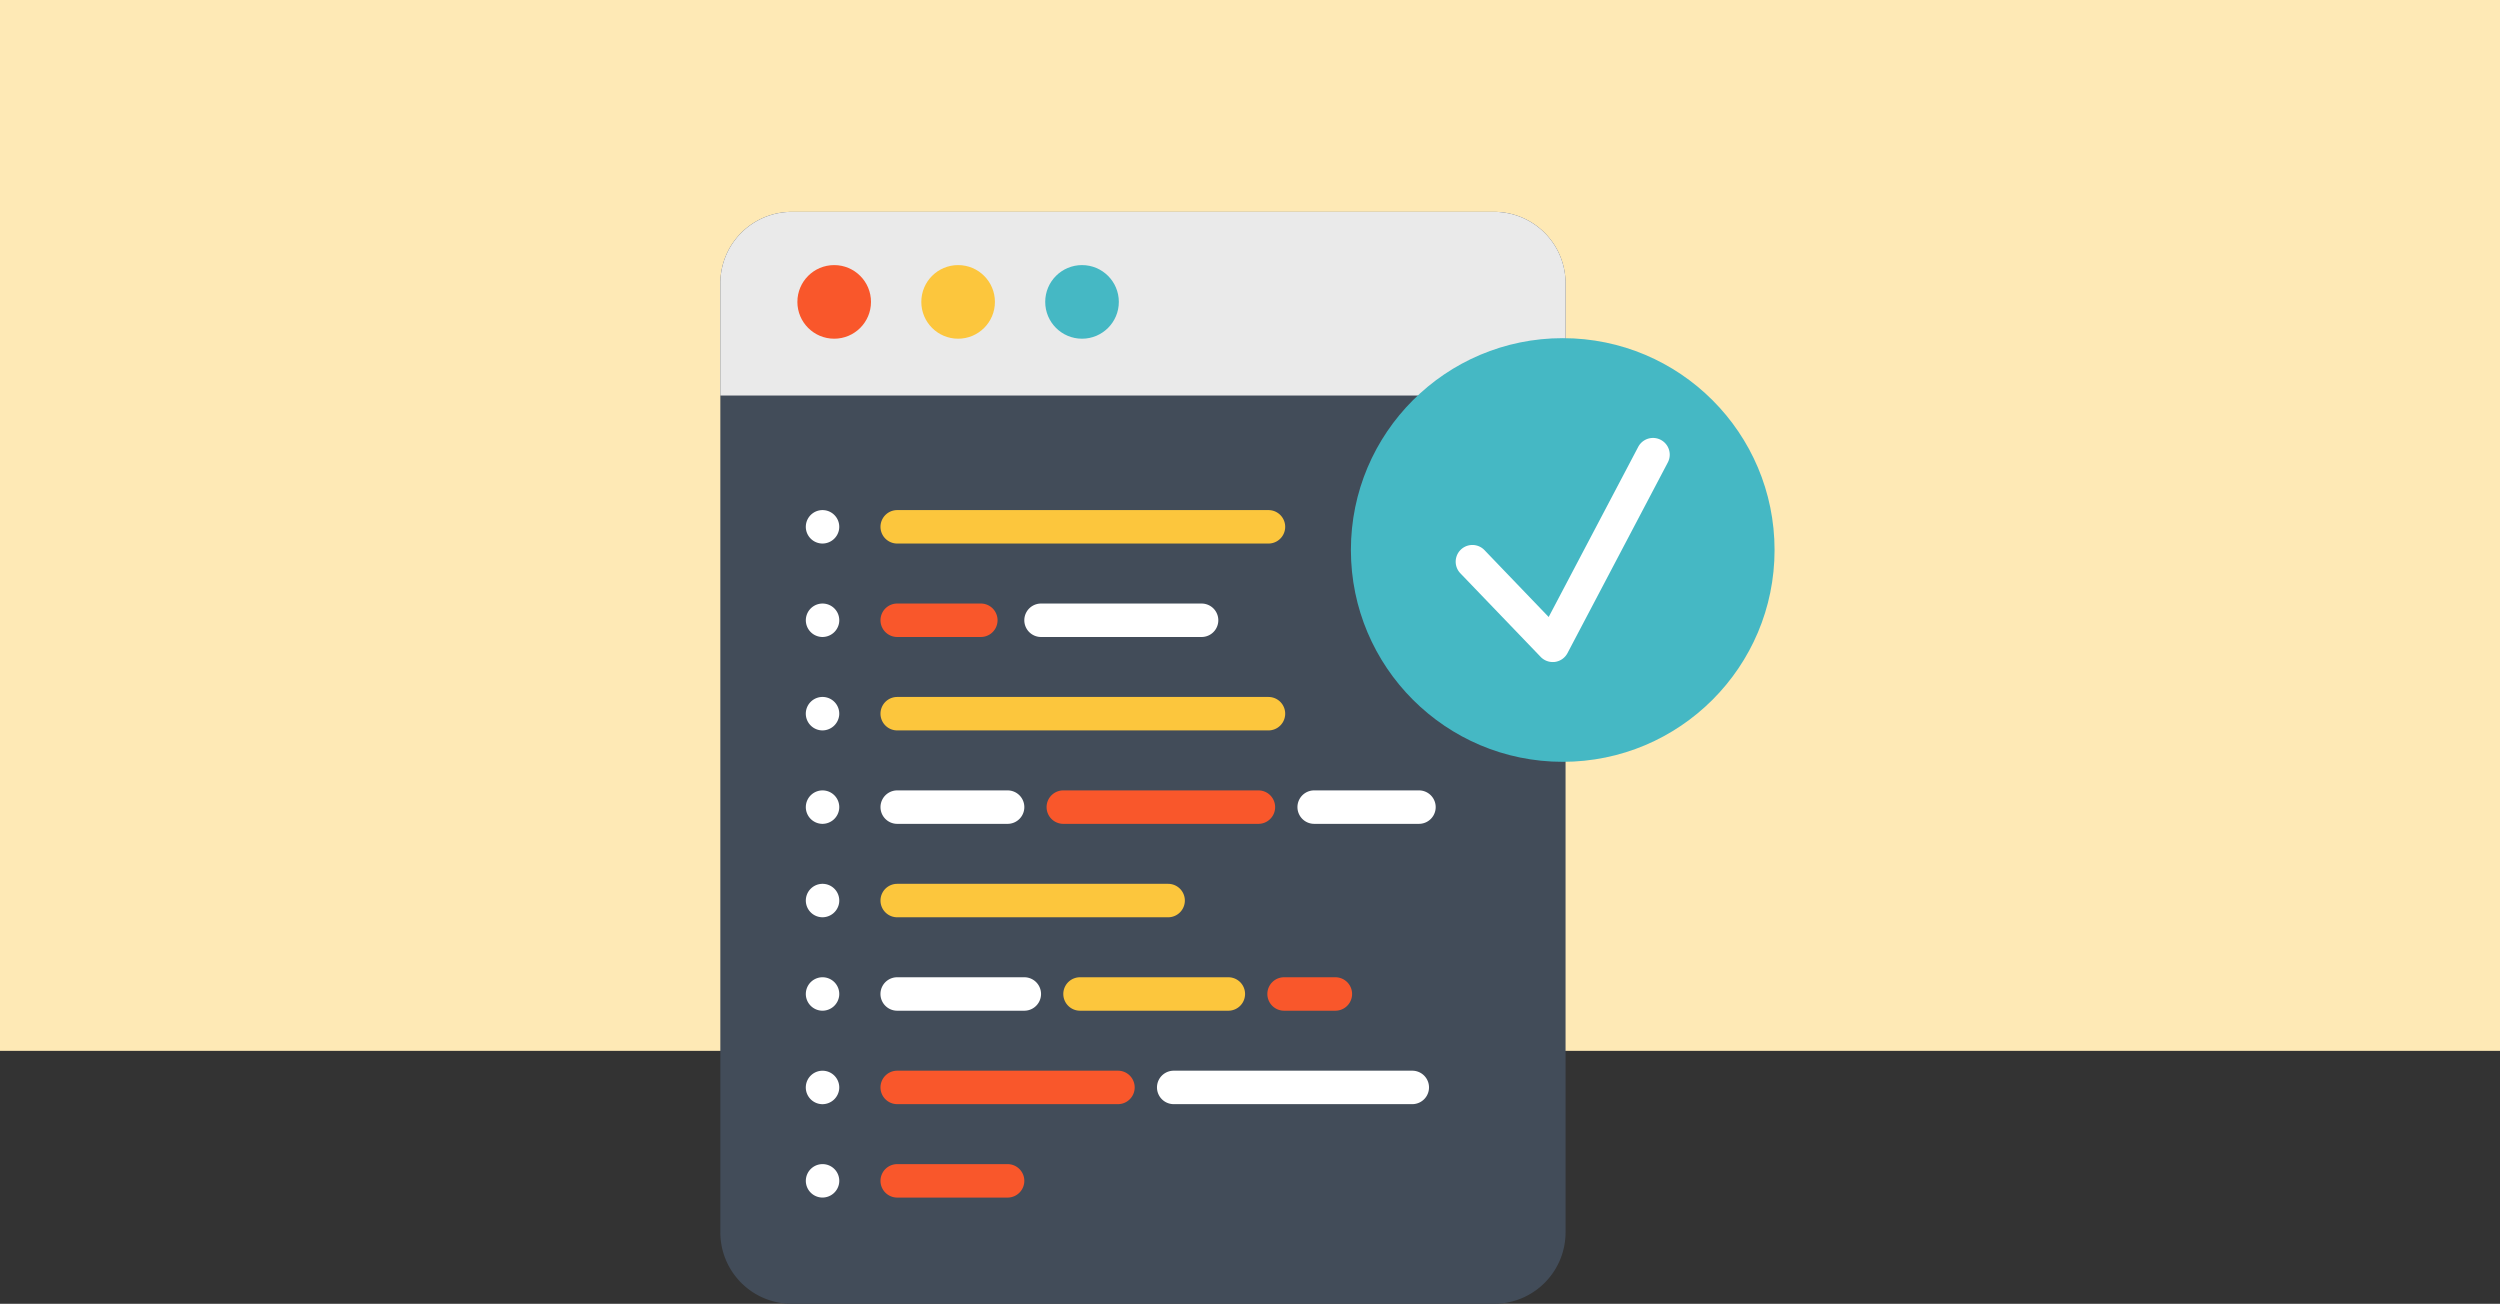 <svg xmlns="http://www.w3.org/2000/svg" width="295" height="153.846" viewBox="0 0 295 153.846">
  <rect x="0" y="0" width="295" height="153.846" fill="#333333" stroke="none"/>
  <g id="Grupo_1071558" data-name="Grupo 1071558" transform="translate(-180 -1439)">
    <rect id="Rectángulo_375564" data-name="Rectángulo 375564" width="295" height="124" transform="translate(180 1439)" fill="#fee9b5"/>
    <g id="codigo-" transform="translate(256.164 1464)">
      <path id="Trazado_818041" data-name="Trazado 818041" d="M108.572,8.435v111.98a8.435,8.435,0,0,1-8.436,8.433H17.269a8.433,8.433,0,0,1-8.433-8.433V8.435A8.431,8.431,0,0,1,17.269,0h82.868A8.434,8.434,0,0,1,108.572,8.435Z" transform="translate(0 -0.001)" fill="#424c59"/>
      <path id="Trazado_818042" data-name="Trazado 818042" d="M108.574,8.433V21.674H8.838V8.433A8.431,8.431,0,0,1,17.271,0h82.868A8.434,8.434,0,0,1,108.574,8.433Z" transform="translate(-0.001)" fill="#eaeaea"/>
      <circle id="Elipse_9663" data-name="Elipse 9663" cx="4.343" cy="4.343" r="4.343" transform="translate(17.927 6.281)" fill="#f9572b"/>
      <circle id="Elipse_9664" data-name="Elipse 9664" cx="4.343" cy="4.343" r="4.343" transform="translate(32.551 6.281)" fill="#fcc63d"/>
      <g id="Grupo_1071553" data-name="Grupo 1071553" transform="translate(47.172 6.281)">
        <circle id="Elipse_9665" data-name="Elipse 9665" cx="4.343" cy="4.343" r="4.343" fill="#45b8c4"/>
        <circle id="Elipse_9666" data-name="Elipse 9666" cx="24.996" cy="24.996" r="24.996" transform="translate(36.07 8.622)" fill="#45b8c4"/>
      </g>
      <path id="Trazado_818043" data-name="Trazado 818043" d="M129.717,143.788H85.909a1.973,1.973,0,0,1,0-3.947h43.807a1.973,1.973,0,0,1,0,3.947Z" transform="translate(-56.201 -104.65)" fill="#fcc63d"/>
      <path id="Trazado_818044" data-name="Trazado 818044" d="M50.937,143.831a1.973,1.973,0,1,1,1.934-1.587A1.987,1.987,0,0,1,50.937,143.831Z" transform="translate(-30.041 -104.694)" fill="#fff"/>
      <path id="Trazado_818045" data-name="Trazado 818045" d="M129.717,231.41H85.909a1.973,1.973,0,0,1,0-3.947h43.807a1.973,1.973,0,0,1,0,3.947Z" transform="translate(-56.201 -170.221)" fill="#fcc63d"/>
      <g id="Grupo_1071554" data-name="Grupo 1071554" transform="translate(18.923 57.255)">
        <path id="Trazado_818046" data-name="Trazado 818046" d="M50.893,231.451a1.974,1.974,0,1,1,1.964-1.78A1.994,1.994,0,0,1,50.893,231.451Z" transform="translate(-48.921 -227.518)" fill="#fff"/>
        <path id="Trazado_818047" data-name="Trazado 818047" d="M293.789,275.221H281.424a1.973,1.973,0,1,1,0-3.947h12.365a1.973,1.973,0,0,1,0,3.947Z" transform="translate(-221.438 -260.263)" fill="#fff"/>
      </g>
      <path id="Trazado_818048" data-name="Trazado 818048" d="M186.824,275.221H163.8a1.973,1.973,0,1,1,0-3.947h23.021a1.973,1.973,0,0,1,0,3.947Z" transform="translate(-114.493 -203.007)" fill="#f9572b"/>
      <g id="Grupo_1071555" data-name="Grupo 1071555" transform="translate(18.94 68.267)">
        <path id="Trazado_818049" data-name="Trazado 818049" d="M98.933,275.221H85.909a1.973,1.973,0,0,1,0-3.947H98.933a1.973,1.973,0,1,1,0,3.947Z" transform="translate(-75.14 -271.274)" fill="#fff"/>
        <path id="Trazado_818050" data-name="Trazado 818050" d="M50.941,275.265a1.973,1.973,0,1,1,1.958-1.729A1.988,1.988,0,0,1,50.941,275.265Z" transform="translate(-48.985 -271.318)" fill="#fff"/>
      </g>
      <path id="Trazado_818051" data-name="Trazado 818051" d="M117.877,319.032H85.909a1.973,1.973,0,0,1,0-3.947h31.967a1.973,1.973,0,0,1,0,3.947Z" transform="translate(-56.201 -235.793)" fill="#fcc63d"/>
      <path id="Trazado_818052" data-name="Trazado 818052" d="M50.9,319.064a1.973,1.973,0,1,1,1.921-1.528A1.993,1.993,0,0,1,50.9,319.064Z" transform="translate(-30.002 -235.826)" fill="#fff"/>
      <path id="Trazado_818053" data-name="Trazado 818053" d="M273.359,362.843h-6.051a1.973,1.973,0,0,1,0-3.947h6.051a1.973,1.973,0,1,1,0,3.947Z" transform="translate(-191.95 -268.579)" fill="#f9572b"/>
      <path id="Trazado_818054" data-name="Trazado 818054" d="M189.14,362.843h-17.5a1.973,1.973,0,0,1,0-3.947h17.5a1.973,1.973,0,0,1,0,3.947Z" transform="translate(-120.36 -268.579)" fill="#fcc63d"/>
      <g id="Grupo_1071556" data-name="Grupo 1071556" transform="translate(18.939 90.317)">
        <path id="Trazado_818055" data-name="Trazado 818055" d="M100.906,362.843h-15a1.973,1.973,0,0,1,0-3.947h15a1.973,1.973,0,1,1,0,3.947Z" transform="translate(-75.14 -358.896)" fill="#fff"/>
        <path id="Trazado_818056" data-name="Trazado 818056" d="M50.939,362.883a1.973,1.973,0,1,1,1.958-1.728A1.988,1.988,0,0,1,50.939,362.883Z" transform="translate(-48.982 -358.937)" fill="#fff"/>
        <path id="Trazado_818057" data-name="Trazado 818057" d="M243.707,406.653H215.555a1.973,1.973,0,1,1,0-3.947h28.152a1.973,1.973,0,1,1,0,3.947Z" transform="translate(-172.16 -391.681)" fill="#fff"/>
      </g>
      <path id="Trazado_818058" data-name="Trazado 818058" d="M111.957,406.653H85.909a1.973,1.973,0,1,1,0-3.947h26.047a1.973,1.973,0,1,1,0,3.947Z" transform="translate(-56.201 -301.364)" fill="#f9572b"/>
      <path id="Trazado_818059" data-name="Trazado 818059" d="M50.943,406.7a1.974,1.974,0,1,1,1.963-1.781A1.991,1.991,0,0,1,50.943,406.7Z" transform="translate(-30.047 -301.406)" fill="#fff"/>
      <path id="Trazado_818060" data-name="Trazado 818060" d="M98.933,450.464H85.909a1.973,1.973,0,0,1,0-3.947H98.933a1.973,1.973,0,1,1,0,3.947Z" transform="translate(-56.201 -334.15)" fill="#f9572b"/>
      <path id="Trazado_818061" data-name="Trazado 818061" d="M50.9,450.5a1.973,1.973,0,1,1,1.934-1.589A1.993,1.993,0,0,1,50.9,450.5Z" transform="translate(-30.001 -334.188)" fill="#fff"/>
      <path id="Trazado_818062" data-name="Trazado 818062" d="M95.776,187.6H85.909a1.973,1.973,0,0,1,0-3.947h9.866a1.973,1.973,0,0,1,0,3.947Z" transform="translate(-56.201 -137.436)" fill="#f9572b"/>
      <g id="Grupo_1071557" data-name="Grupo 1071557" transform="translate(18.925 26.678)">
        <path id="Trazado_818063" data-name="Trazado 818063" d="M172.29,187.6H153.346a1.973,1.973,0,1,1,0-3.947H172.29a1.973,1.973,0,1,1,0,3.947Z" transform="translate(-125.592 -164.113)" fill="#fff"/>
        <path id="Trazado_818064" data-name="Trazado 818064" d="M50.9,187.637a1.973,1.973,0,1,1,1.934-1.589A1.992,1.992,0,0,1,50.9,187.637Z" transform="translate(-48.926 -164.15)" fill="#fff"/>
        <path id="Trazado_818065" data-name="Trazado 818065" d="M365.1,132.453a1.972,1.972,0,0,1-1.423-.607L354.2,121.98a1.973,1.973,0,1,1,2.847-2.733l7.576,7.892,10.565-20.074a1.973,1.973,0,1,1,3.493,1.838l-11.84,22.5a1.972,1.972,0,0,1-1.47,1.035A2.083,2.083,0,0,1,365.1,132.453Z" transform="translate(-276.968 -106.011)" fill="#fff"/>
      </g>
    </g>
  </g>
</svg>
